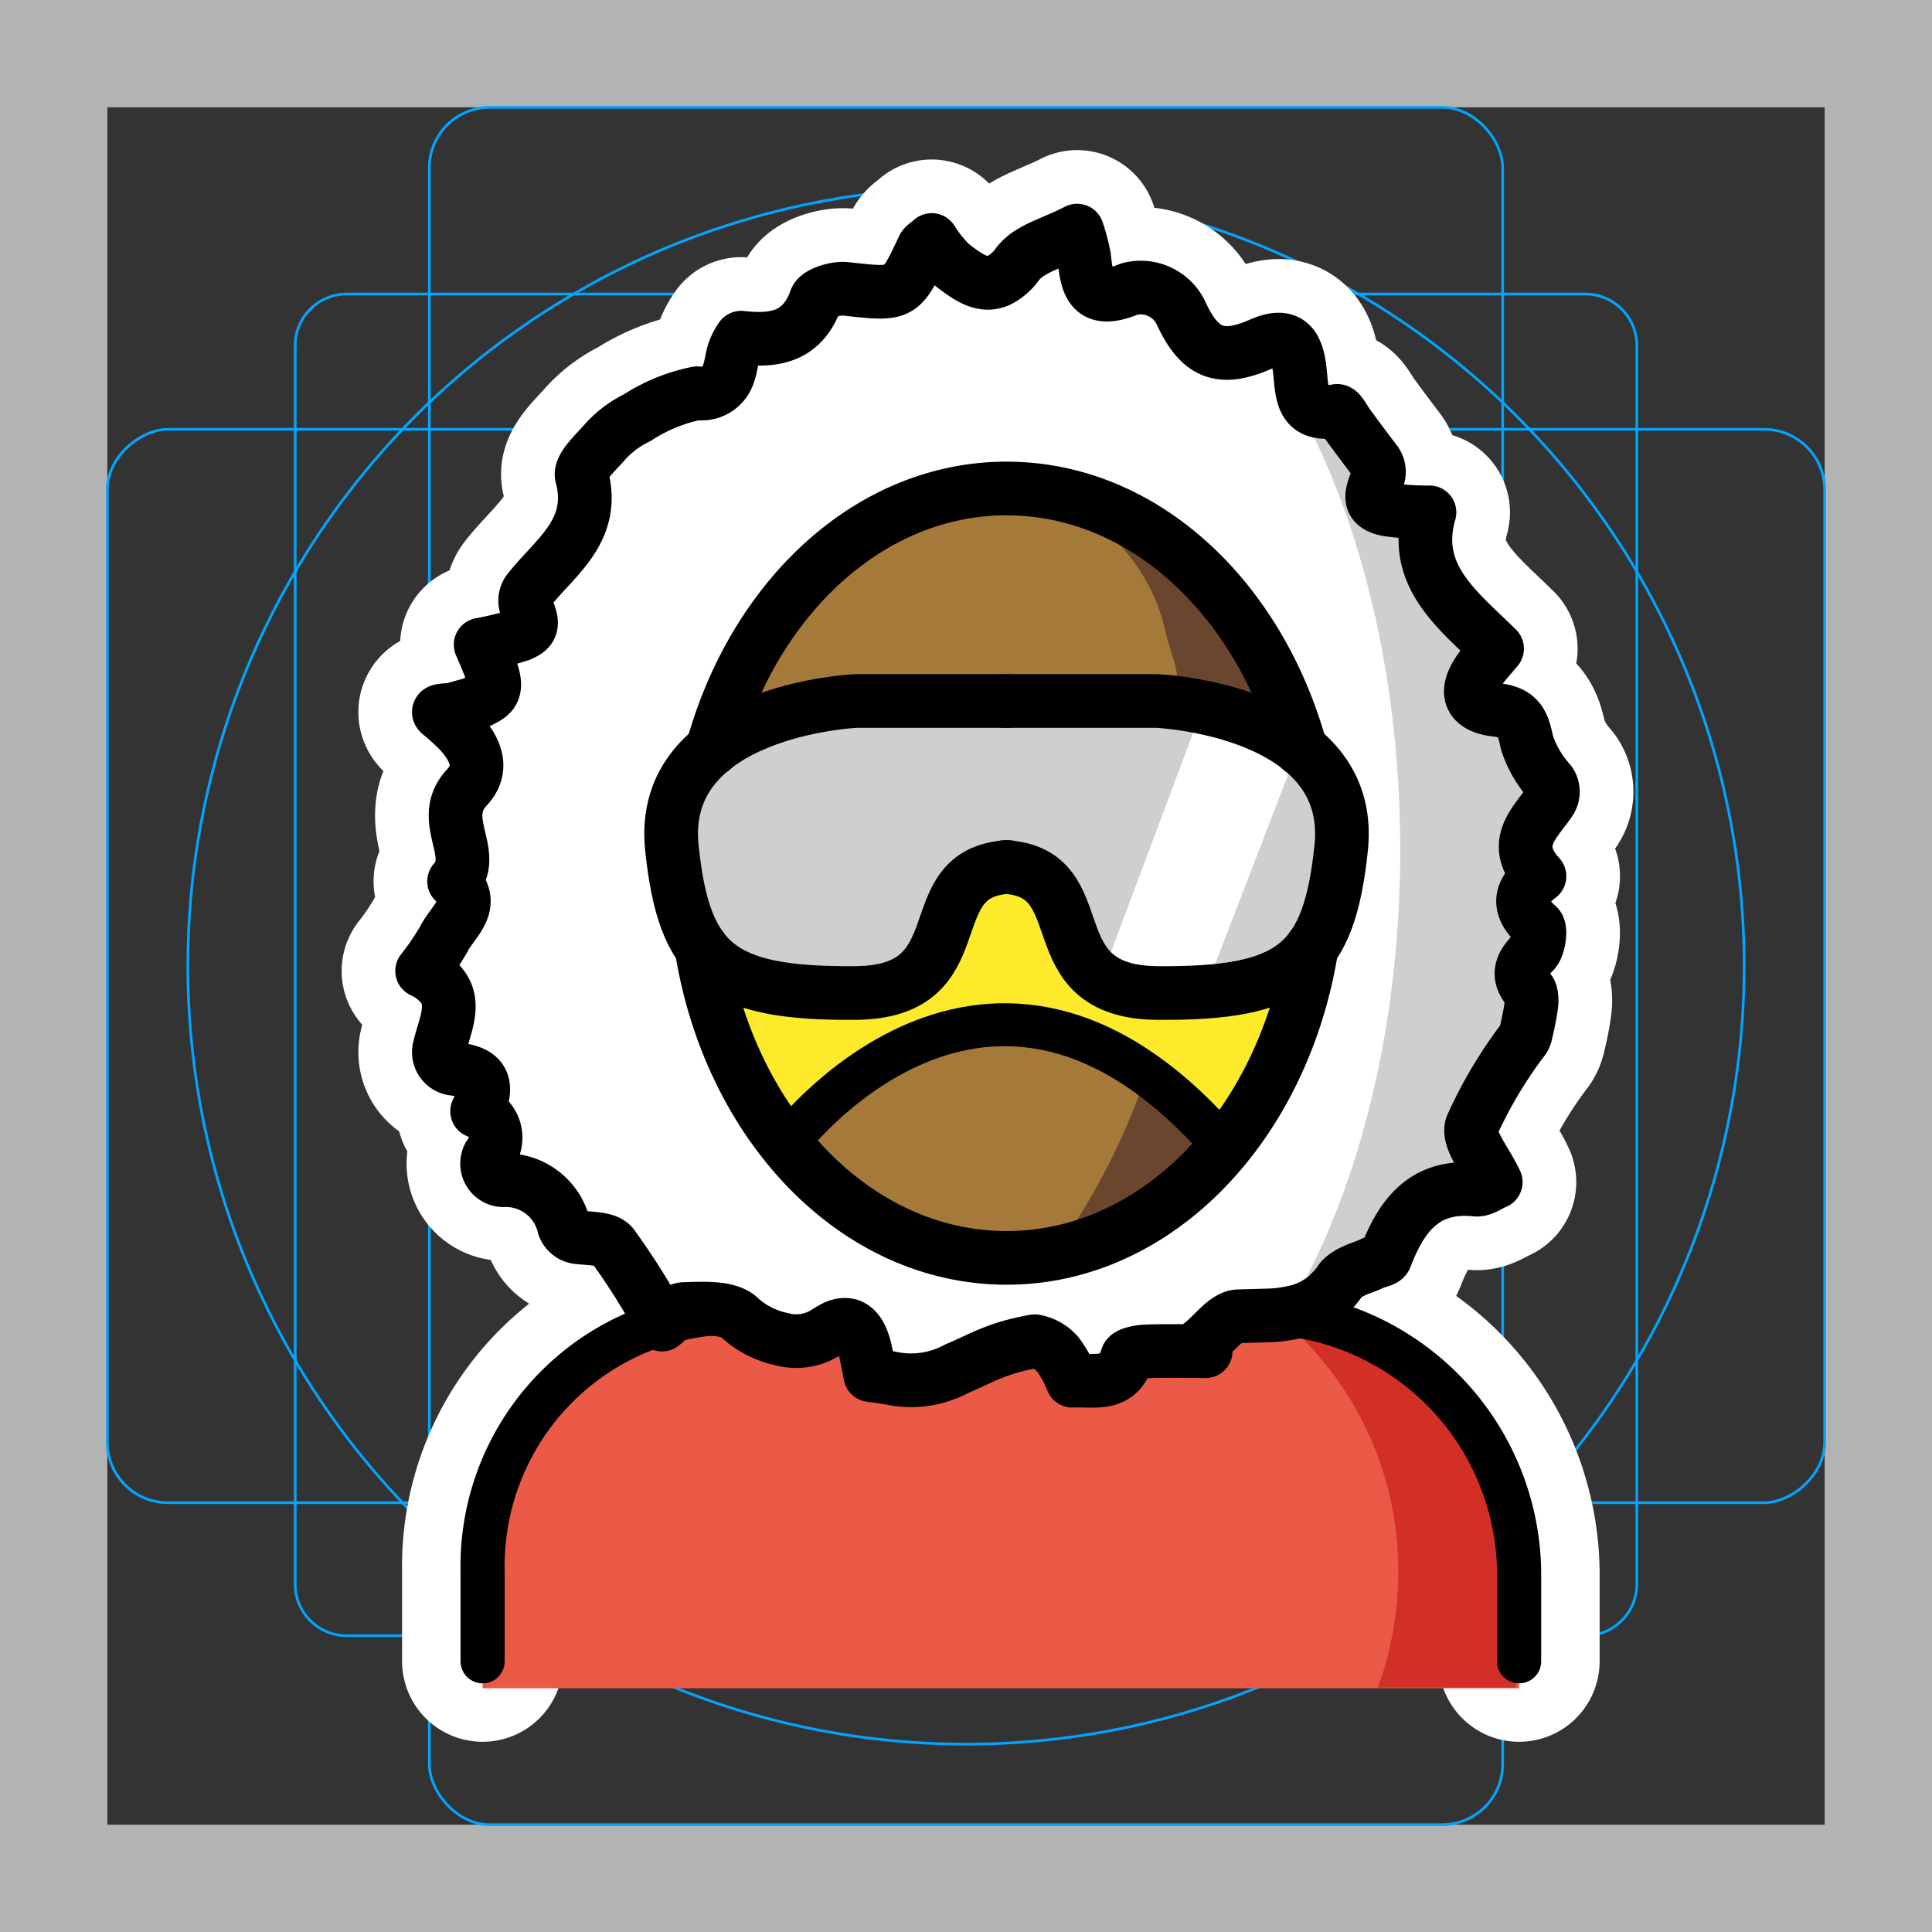<svg viewBox="0 0 72 72" xmlns="http://www.w3.org/2000/svg"><rect x="0" y="0" width="72" height="72" fill="#333333" stroke="none"/><path fill="#b3b3b3" d="M68 4v64H4V4h64m4-4H0v72h72V0z"/><path fill="none" stroke="#00a5ff" stroke-miterlimit="10" stroke-width=".1" d="M12.923 10.958h46.154A1.923 1.923 0 0161 12.881v46.154a1.923 1.923 0 01-1.923 1.923H12.923A1.923 1.923 0 0111 59.035V12.881a1.923 1.923 0 011.923-1.923z"/><rect x="16" y="4" rx="2.254" width="40" height="64" fill="none" stroke="#00a5ff" stroke-miterlimit="10" stroke-width=".1"/><rect x="16" y="4" rx="2.254" width="40" height="64" transform="rotate(90 36 36)" fill="none" stroke="#00a5ff" stroke-miterlimit="10" stroke-width=".1"/><circle cx="36" cy="36" r="29" fill="none" stroke="#00a5ff" stroke-miterlimit="10" stroke-width=".1"/><g stroke-linecap="round" stroke-miterlimit="10" stroke-width="6" stroke="#fff" fill="none" stroke-linejoin="round"><path d="M29.29 42.66s7.512-10.081 16.284.028m-19.434-7.37c1.046 6.588 5.737 11.56 11.37 11.56s10.324-4.972 11.37-11.56m-.403-7.39c-1.554-5.652-5.871-9.724-10.967-9.724s-9.413 4.072-10.967 9.724m.9 20.975a9.459 9.459 0 00-9.458 9.657v3.351m38.628 0V58.56a9.796 9.796 0 00-9.856-9.657"/><path d="M57.372 32.654c-1.115-1.227-.154-1.991.392-2.795a.629.629 0 00-.014-.724 4.062 4.062 0 01-.848-1.471c-.15-.75-.31-1.11-1.14-1.21-1.04-.12-1.2-.68-.6-1.52.17-.23.36-.44.63-.76-1.47-1.45-3.2-2.72-2.52-5.08a10.307 10.307 0 01-1.52-.1 1.337 1.337 0 01-.35-.1.56.56 0 01-.15-.1c-.192-.175-.127-.475.091-.97a.632.632 0 00-.088-.629c-.385-.505-.694-.923-1.003-1.341-.14-.19-.32-.56-.43-.54-1.38.24-1.28-.69-1.39-1.58-.1-.77-.35-1.39-1.44-.91-1.5.66-2.28.36-2.98-1.16a1.66 1.66 0 00-1.93-.89c-1.43.59-1.57-.16-1.68-1.2a7.257 7.257 0 00-.26-.98c-.21.11-.43.21-.64.3s-.42.18-.62.27a3.941 3.941 0 00-.54.29 1.83 1.83 0 00-.41.37 1.907 1.907 0 01-.72.63c-.56.25-1.07-.08-1.6-.48-.06-.04-.11-.09-.17-.13a5.074 5.074 0 01-.72-.9c-.14.13-.27.19-.32.3-.83 1.77-.82 1.75-2.89 1.52-.36-.04-1.02.16-1.11.4-.51 1.45-1.63 1.55-2.78 1.42a1.961 1.961 0 00-.34.8c-.02.11-.05.23-.07.34-.02.05-.03.11-.05.16a1.011 1.011 0 01-.13.3 1.048 1.048 0 01-1.05.47 6.373 6.373 0 00-2.23.91 3.858 3.858 0 00-1.21.91c-.34.39-.95.94-.86 1.27.54 2.046-.998 3.011-1.987 4.27a.619.619 0 00-.073.616c.211.509.258.75-.06.934a1.535 1.535 0 01-.18.09 10.78 10.78 0 01-1.47.37c.44 1.02.65 1.5.4 1.82a.637.637 0 01-.15.13 1.944 1.944 0 01-.21.12 1.484 1.484 0 01-.28.11 2.595 2.595 0 01-.36.11c-.13.04-.27.08-.43.12-.16.05-.622.006-.51.14a9.486 9.486 0 01.74.67c.6.65.95 1.39.29 2.1-1.13 1.2.46 2.48-.48 3.5.87.89-.05 1.48-.38 2.15a10.03 10.03 0 01-.81 1.19 2.051 2.051 0 01.65.46c.672.704.183 1.579-.01 2.424a.624.624 0 00.533.763c.79.095 1.476.295.876 1.583a1.049 1.049 0 01.446 1.655.621.621 0 00.497.915 2.228 2.228 0 012.296 1.726.636.636 0 00.52.4c.543.055 1.073.046 1.282.304a25.428 25.428 0 011.85 2.95c.22-.16.51-.57.82-.58.7-.02 1.63-.08 2.06.31a3.225 3.225 0 00.99.63 2.999 2.999 0 00.58.18 2.046 2.046 0 001.63-.23 3.595 3.595 0 01.4-.23c.57-.23.9.1 1.08.82.04.16.07.33.11.5l.09.48h.01a2.463 2.463 0 00.27.04c.17.02.32.05.46.07h.01a3.575 3.575 0 002.48-.35c.24-.1.5-.22.82-.37a8.456 8.456 0 01.99-.39 7.938 7.938 0 01.843-.213c.062-.011.126-.028.187-.037.02 0 .04-.01.06-.01a1.462 1.462 0 01.86.49 4.234 4.234 0 01.54.98c.82-.04 1.71.24 2.04-.87.04-.13.45-.21.69-.22.75-.03 1.5-.01 2.24-.01-.04-.1-.09-.19-.14-.29.45-.35.89-.99 1.35-1.01l1.06-.03a5.024 5.024 0 001.25-.18 2.727 2.727 0 00.47-.19 3.571 3.571 0 00.44-.28 1.771 1.771 0 00.2-.19 2.55 2.55 0 00.39-.46.529.529 0 01.1-.11 1.526 1.526 0 01.28-.19 3.748 3.748 0 01.5-.21 3.315 3.315 0 00.33-.14c.16-.08.43-.1.47-.22.6-1.56 1.45-2.72 3.38-2.52.24.02.5-.19.73-.28-.36-.78-1.07-1.6-.89-2.1a16.642 16.642 0 011.921-3.227.603.603 0 00.083-.191c.062-.26.154-.655.206-1.042a1.181 1.181 0 00-.01-.46.298.298 0 00-.04-.1l-.02-.02c-.49-.56-.31-.96.16-1.43.2-.2.29-.86.15-.98-.81-.71-.65-1.3.07-1.85zm-29.61-8.34"/><path d="M37.573 32.31c-3.498.194-1.065 4.663-5.7 4.697-5.053.036-6.38-1.07-6.834-5.41-.539-5.154 6.862-5.473 6.862-5.473h5.672"/><path d="M37.448 32.31c3.498.194 1.065 4.663 5.7 4.697 5.053.036 6.38-1.07 6.834-5.41.539-5.154-6.862-5.473-6.862-5.473h-5.672"/></g><path fill="#ea5a47" d="M27.443 49.035a9.459 9.459 0 00-9.458 9.657v4.225h38.628v-4.225a9.796 9.796 0 00-9.856-9.657"/><path fill="#d22f27" d="M56.487 58.67v4.22h-5.14a12.423 12.423 0 00.76-4.3 12.226 12.226 0 00-4.48-9.53 9.785 9.785 0 018.86 9.61z"/><path fill="#fcea2b" d="M49.102 34.014c0 .11 0 .22-.01.33-.11 7.04-4.03 11.02-9.05 12.1-.01 0-.02.01-.04.01-.3.07-.6.12-.9.16a14.584 14.584 0 01-2 .14 12.84 12.84 0 01-4.39-.73q-.285-.105-.54-.21a10.153 10.153 0 01-3.48-2.42.264.264 0 01-.06-.05c-1.9-2.06-3.08-5.05-3.14-9.02v-.31c0-.39.01-.77.02-1.13v-.01a21.995 21.995 0 01.87-5.65h.01a10.3 10.3 0 011.37-2.91 8.607 8.607 0 00-.51 2.68c3.73-.76 10.4.09 10.4.09s5.98-.8 9.55-.14c0-.11-.01-.22-.02-.34v-.01a14.71 14.71 0 00-2.96-5 14.046 14.046 0 011.66 1.69 3.604 3.604 0 01.68.69 9.576 9.576 0 011.64 3.22 22.66 22.66 0 01.9 6.82z"/><path fill="#a57939" d="M48.627 26.944c-3.57-.66-9.512-1.187-9.512-1.187s-7.846.668-11.576 1.428c.03-.93.825-2.092 1.135-2.942.13-.38.793-.669.973-1.029.01-.02.02-.03.03-.05a13.194 13.194 0 011.81-2.16 11.046 11.046 0 01.91-.78c.15-.12.31-.23.47-.35a10.23 10.23 0 013.12-1.45 9.19 9.19 0 014.58 0 10.565 10.565 0 011.08.36 10.28 10.28 0 012.04 1.09c.16.12.32.23.48.35a10.921 10.921 0 01.9.78c.2.19.39.38.58.59a14.708 14.708 0 012.96 5v.01c.01.12.02.23.02.34z"/><path fill="#6a462f" d="M48.202 26.969c-1.35-.25-2.792-1.064-4.382-1.014.17-1-.108-1.296-.378-2.376a6.852 6.852 0 00-6.05-5.4 3.54 3.54 0 01.46-.02 9.214 9.214 0 012.29.29 10.23 10.23 0 013.12 1.45c.15.12.32.23.47.35a11.063 11.063 0 01.91.78c.2.19.39.38.58.59a14.688 14.688 0 012.95 5v.01a2.043 2.043 0 01.03.34z"/><path fill="#fff" d="M57.809 32.654c-1.29-1.42.2-2.22.61-3.18a6.15 6.15 0 01-1.08-1.81c-.15-.75-.31-1.11-1.14-1.21-1.04-.12-1.2-.68-.6-1.52.17-.23.36-.44.63-.76-1.47-1.45-3.2-2.72-2.52-5.08v-.01a10.639 10.639 0 01-1.52-.09 1.34 1.34 0 01-.35-.1.56.56 0 01-.15-.1c-.23-.21-.09-.6.24-1.29-.5-.65-.87-1.15-1.24-1.65-.14-.19-.32-.56-.43-.54-1.38.24-1.28-.69-1.39-1.58-.1-.77-.35-1.39-1.44-.91-1.5.66-2.28.36-2.98-1.16a1.66 1.66 0 00-1.93-.89c-1.43.59-1.57-.16-1.68-1.2a7.242 7.242 0 00-.26-.98c-.21.11-.43.21-.64.3s-.42.18-.62.27a3.941 3.941 0 00-.54.29 1.83 1.83 0 00-.41.37 1.907 1.907 0 01-.72.63 1.024 1.024 0 01-.818 0c-.017-.006-.033-.018-.049-.025a3.672 3.672 0 01-.733-.455c-.06-.04-.11-.09-.17-.13a5.074 5.074 0 01-.72-.9c-.14.13-.27.19-.32.3-.83 1.77-.82 1.75-2.89 1.52-.36-.04-1.02.16-1.11.4-.51 1.45-1.63 1.55-2.78 1.42a1.961 1.961 0 00-.34.8c-.02.11-.05.23-.07.34-.02.05-.03.11-.05.16a1.011 1.011 0 01-.13.3 1.048 1.048 0 01-1.05.47 6.375 6.375 0 00-2.23.91 3.858 3.858 0 00-1.21.91c-.34.39-.95.94-.86 1.27.58 2.2-1.24 3.15-2.2 4.56.32.74.46 1.04.08 1.26a1.535 1.535 0 01-.18.09 13.069 13.069 0 01-1.47.36v.01c.44 1.02.65 1.5.4 1.82a.996.996 0 01-.15.13 1.944 1.944 0 01-.21.12c-.08.03-.17.07-.28.11-.11.03-.22.07-.36.11-.13.04-.27.08-.43.12s-.33.08-.52.13l.01.01a5.897 5.897 0 01.74.67c.6.65.95 1.39.29 2.1-1.13 1.2.46 2.48-.48 3.5.87.89-.05 1.48-.38 2.15a10.03 10.03 0 01-.81 1.19 2.05 2.05 0 01.65.46c.86.9-.18 2.08-.07 3.12.96.13 2.22.04 1.47 1.65 1.37.79.3 1.69-.02 2.55 2.24-.03 2.74.32 3.39 2.09.66.13 1.41.04 1.67.36a25.428 25.428 0 011.85 2.95c.22-.16.51-.57.82-.58.7-.02 1.63-.08 2.06.31a3.223 3.223 0 00.99.63 3.001 3.001 0 00.58.18 2.046 2.046 0 001.63-.23 1.905 1.905 0 01.4-.23c.57-.23.9.1 1.08.82.04.16.07.33.11.5.03.16.06.32.1.48a2.463 2.463 0 00.27.04c.17.02.32.05.46.07h.01a3.575 3.575 0 002.48-.35c.24-.1.5-.22.82-.37a8.463 8.463 0 01.99-.39 7.783 7.783 0 011.03-.26h.06a1.463 1.463 0 01.86.49 4.233 4.233 0 01.54.98c.82-.04 1.71.24 2.04-.87.04-.13.45-.21.69-.22.75-.03 1.5-.01 2.24-.01-.04-.1-.09-.19-.14-.29.45-.35.89-.99 1.35-1.01l1.06-.03a5.024 5.024 0 001.25-.18 2.728 2.728 0 00.47-.19 3.586 3.586 0 00.44-.28 1.779 1.779 0 00.2-.19 2.55 2.55 0 00.39-.46.527.527 0 01.1-.11.983.983 0 01.28-.19 3.748 3.748 0 01.5-.21 3.315 3.315 0 00.33-.14c.16-.08.43-.1.47-.22.6-1.56 1.45-2.72 3.38-2.52.24.02.5-.19.73-.28-.36-.78-1.07-1.6-.89-2.1a17.7 17.7 0 011.98-3.32c.06-.25.17-.7.23-1.14a1.183 1.183 0 00-.01-.46.3.3 0 00-.04-.1l-.02-.02c-.49-.56-.31-.96.16-1.43.2-.2.29-.86.15-.98-.81-.71-.65-1.3.07-1.85zm-17.37 13.8a8.991 8.991 0 01-6.88-.24 3.075 3.075 0 01-.41-.19 11.416 11.416 0 01-3.74-3.05 16.141 16.141 0 01-3.35-8.43c-.06-.54-.1-1.1-.11-1.66v-.3a17.753 17.753 0 01.8-5.33 15.356 15.356 0 011.91-4.04c0-.02.02-.03.03-.05a13.194 13.194 0 011.81-2.16 11.046 11.046 0 01.91-.78c.15-.12.31-.23.47-.35a10.23 10.23 0 013.12-1.45 9.19 9.19 0 014.58 0 10.565 10.565 0 011.08.36 10.28 10.28 0 012.04 1.09c.16.12.32.23.48.35a10.921 10.921 0 01.9.78c.2.19.39.38.58.59a14.708 14.708 0 012.96 5v.01c.05.12.09.24.13.36a13.63 13.63 0 01.41 1.46l.12.53a18.696 18.696 0 01.36 3.63 17.549 17.549 0 01-.3 3.28 15.755 15.755 0 01-3.08 7 11.377 11.377 0 01-3.71 3.1 8.545 8.545 0 01-1.07.48c-.01 0-.02.01-.04.01z"/><path fill="#d0cfce" d="M57.672 34.868c.14.12.05.78-.15.98-.47.47-.65.87-.16 1.43l.02.02a.301.301 0 01.04.1 1.183 1.183 0 01.01.46c-.06.44-.17.89-.23 1.14a17.707 17.707 0 00-1.98 3.32c-.18.5.53 1.32.89 2.1-.23.09-.49.3-.73.28-1.93-.2-2.78.96-3.38 2.52-.04.12-.31.14-.47.22a3.257 3.257 0 01-.33.14 3.724 3.724 0 00-.5.21.983.983 0 00-.28.19.524.524 0 00-.1.11 2.554 2.554 0 01-.39.46 1.798 1.798 0 01-.2.19 3.57 3.57 0 01-.44.28 2.71 2.71 0 01-.47.19 4.76 4.76 0 01-1.15.17c2.77-4.35 4.51-10.67 4.51-17.7 0-7.43-1.94-14.07-4.98-18.43a1.046 1.046 0 00.16-.06c1.09-.48 1.34.14 1.44.91.11.89.01 1.82 1.39 1.58.11-.02.29.35.43.54.37.5.74 1 1.24 1.65-.33.69-.47 1.08-.24 1.29a.558.558 0 00.15.1 1.335 1.335 0 00.35.1 10.64 10.64 0 001.52.09v.01c-.68 2.36 1.05 3.63 2.52 5.08-.27.32-.46.53-.63.76-.6.84-.44 1.4.6 1.52.83.1.99.46 1.14 1.21a6.153 6.153 0 001.08 1.81c-.41.96-1.9 1.76-.61 3.18-.72.55-.88 1.14-.07 1.85z"/><path fill="#a57939" d="M28.636 43.344s8.776-10.296 16.566 0c0 0-8.006 7.956-16.566 0z"/><path fill="#6a462f" d="M45.202 42.86a14.055 14.055 0 01-5.36 3.07c.27-.42.54-.85.8-1.3a25.019 25.019 0 002.02-4.41 14.02 14.02 0 012.54 2.64z"/><g fill="#d0cfce"><path d="M37.573 32.508c-3.498.194-1.065 4.663-5.7 4.696-5.053.036-6.38-1.068-6.834-5.409-.539-5.154 6.862-5.473 6.862-5.473h5.672"/><path d="M37.448 32.508c3.498.194 1.065 4.663 5.7 4.696 5.053.036 6.38-1.068 6.834-5.409.539-5.154-6.862-5.473-6.862-5.473h-5.672"/></g><path fill="#fff" d="M44.691 26.7L40.84 36.99l3.952.215 3.75-9.726-3.851-.779z"/><g fill="none" stroke="#000" stroke-linecap="round" stroke-linejoin="round"><path stroke-width="1.6" d="M29.29 42.66s7.512-10.081 16.284.028"/><path d="M26.14 35.318c1.046 6.588 5.737 11.56 11.37 11.56s10.324-4.972 11.37-11.56m-.403-7.39c-1.554-5.652-5.871-9.724-10.967-9.724s-9.413 4.072-10.967 9.724" stroke-width="2"/><path stroke-width="1.644" d="M27.443 48.903a9.459 9.459 0 00-9.458 9.657v3.351m38.628 0V58.56a9.796 9.796 0 00-9.856-9.657"/><path stroke-width="2" d="M57.372 32.654c-1.115-1.227-.154-1.991.392-2.795a.629.629 0 00-.014-.724 4.062 4.062 0 01-.848-1.471c-.15-.75-.31-1.11-1.14-1.21-1.04-.12-1.2-.68-.6-1.52.17-.23.36-.44.63-.76-1.47-1.45-3.2-2.72-2.52-5.08a10.307 10.307 0 01-1.52-.1 1.337 1.337 0 01-.35-.1.56.56 0 01-.15-.1c-.192-.175-.127-.475.091-.97a.632.632 0 00-.088-.629c-.385-.505-.694-.923-1.003-1.341-.14-.19-.32-.56-.43-.54-1.38.24-1.28-.69-1.39-1.58-.1-.77-.35-1.39-1.44-.91-1.5.66-2.28.36-2.98-1.16a1.66 1.66 0 00-1.93-.89c-1.43.59-1.57-.16-1.68-1.2a7.257 7.257 0 00-.26-.98c-.21.11-.43.21-.64.3s-.42.18-.62.27a3.941 3.941 0 00-.54.29 1.83 1.83 0 00-.41.37 1.907 1.907 0 01-.72.63c-.56.25-1.07-.08-1.6-.48-.06-.04-.11-.09-.17-.13a5.074 5.074 0 01-.72-.9c-.14.13-.27.19-.32.3-.83 1.77-.82 1.75-2.89 1.52-.36-.04-1.02.16-1.11.4-.51 1.45-1.63 1.55-2.78 1.42a1.961 1.961 0 00-.34.8c-.02.11-.05.23-.07.34-.02.05-.03.11-.05.16a1.011 1.011 0 01-.13.3 1.048 1.048 0 01-1.05.47 6.373 6.373 0 00-2.23.91 3.858 3.858 0 00-1.21.91c-.34.39-.95.94-.86 1.27.54 2.046-.998 3.011-1.987 4.27a.619.619 0 00-.073.616c.211.509.258.75-.06.934a1.535 1.535 0 01-.18.09 10.78 10.78 0 01-1.47.37c.44 1.02.65 1.5.4 1.82a.637.637 0 01-.15.13 1.944 1.944 0 01-.21.12 1.484 1.484 0 01-.28.11 2.595 2.595 0 01-.36.11c-.13.04-.27.08-.43.12-.16.05-.622.006-.51.14a9.486 9.486 0 01.74.67c.6.65.95 1.39.29 2.1-1.13 1.2.46 2.48-.48 3.5.87.89-.05 1.48-.38 2.15a10.03 10.03 0 01-.81 1.19 2.051 2.051 0 01.65.46c.672.704.183 1.579-.01 2.424a.624.624 0 00.533.763c.79.095 1.476.295.876 1.583a1.049 1.049 0 01.446 1.655.621.621 0 00.497.915 2.228 2.228 0 012.296 1.726.636.636 0 00.52.4c.543.055 1.073.046 1.282.304a25.428 25.428 0 011.85 2.95c.22-.16.51-.57.82-.58.7-.02 1.63-.08 2.06.31a3.225 3.225 0 00.99.63 2.999 2.999 0 00.58.18 2.046 2.046 0 001.63-.23 3.595 3.595 0 01.4-.23c.57-.23.9.1 1.08.82.04.16.07.33.11.5l.09.48h.01a2.463 2.463 0 00.27.04c.17.02.32.05.46.07h.01a3.575 3.575 0 002.48-.35c.24-.1.5-.22.82-.37a8.456 8.456 0 01.99-.39 7.938 7.938 0 01.843-.213c.062-.011.126-.028.187-.037.02 0 .04-.01.06-.01a1.462 1.462 0 01.86.49 4.234 4.234 0 01.54.98c.82-.04 1.71.24 2.04-.87.04-.13.45-.21.69-.22.75-.03 1.5-.01 2.24-.01-.04-.1-.09-.19-.14-.29.45-.35.89-.99 1.35-1.01l1.06-.03a5.024 5.024 0 001.25-.18 2.727 2.727 0 00.47-.19 3.571 3.571 0 00.44-.28 1.771 1.771 0 00.2-.19 2.55 2.55 0 00.39-.46.529.529 0 01.1-.11 1.526 1.526 0 01.28-.19 3.748 3.748 0 01.5-.21 3.315 3.315 0 00.33-.14c.16-.08.43-.1.47-.22.6-1.56 1.45-2.72 3.38-2.52.24.02.5-.19.73-.28-.36-.78-1.07-1.6-.89-2.1a16.642 16.642 0 011.921-3.227.603.603 0 00.083-.191c.062-.26.154-.655.206-1.042a1.181 1.181 0 00-.01-.46.298.298 0 00-.04-.1l-.02-.02c-.49-.56-.31-.96.16-1.43.2-.2.29-.86.15-.98-.81-.71-.65-1.3.07-1.85zm-29.61-8.34"/><g stroke-width="2"><path d="M37.573 32.31c-3.498.194-1.065 4.663-5.7 4.697-5.053.036-6.38-1.07-6.834-5.41-.539-5.154 6.862-5.473 6.862-5.473h5.672"/><path d="M37.448 32.31c3.498.194 1.065 4.663 5.7 4.697 5.053.036 6.38-1.07 6.834-5.41.539-5.154-6.862-5.473-6.862-5.473h-5.672"/></g></g></svg>